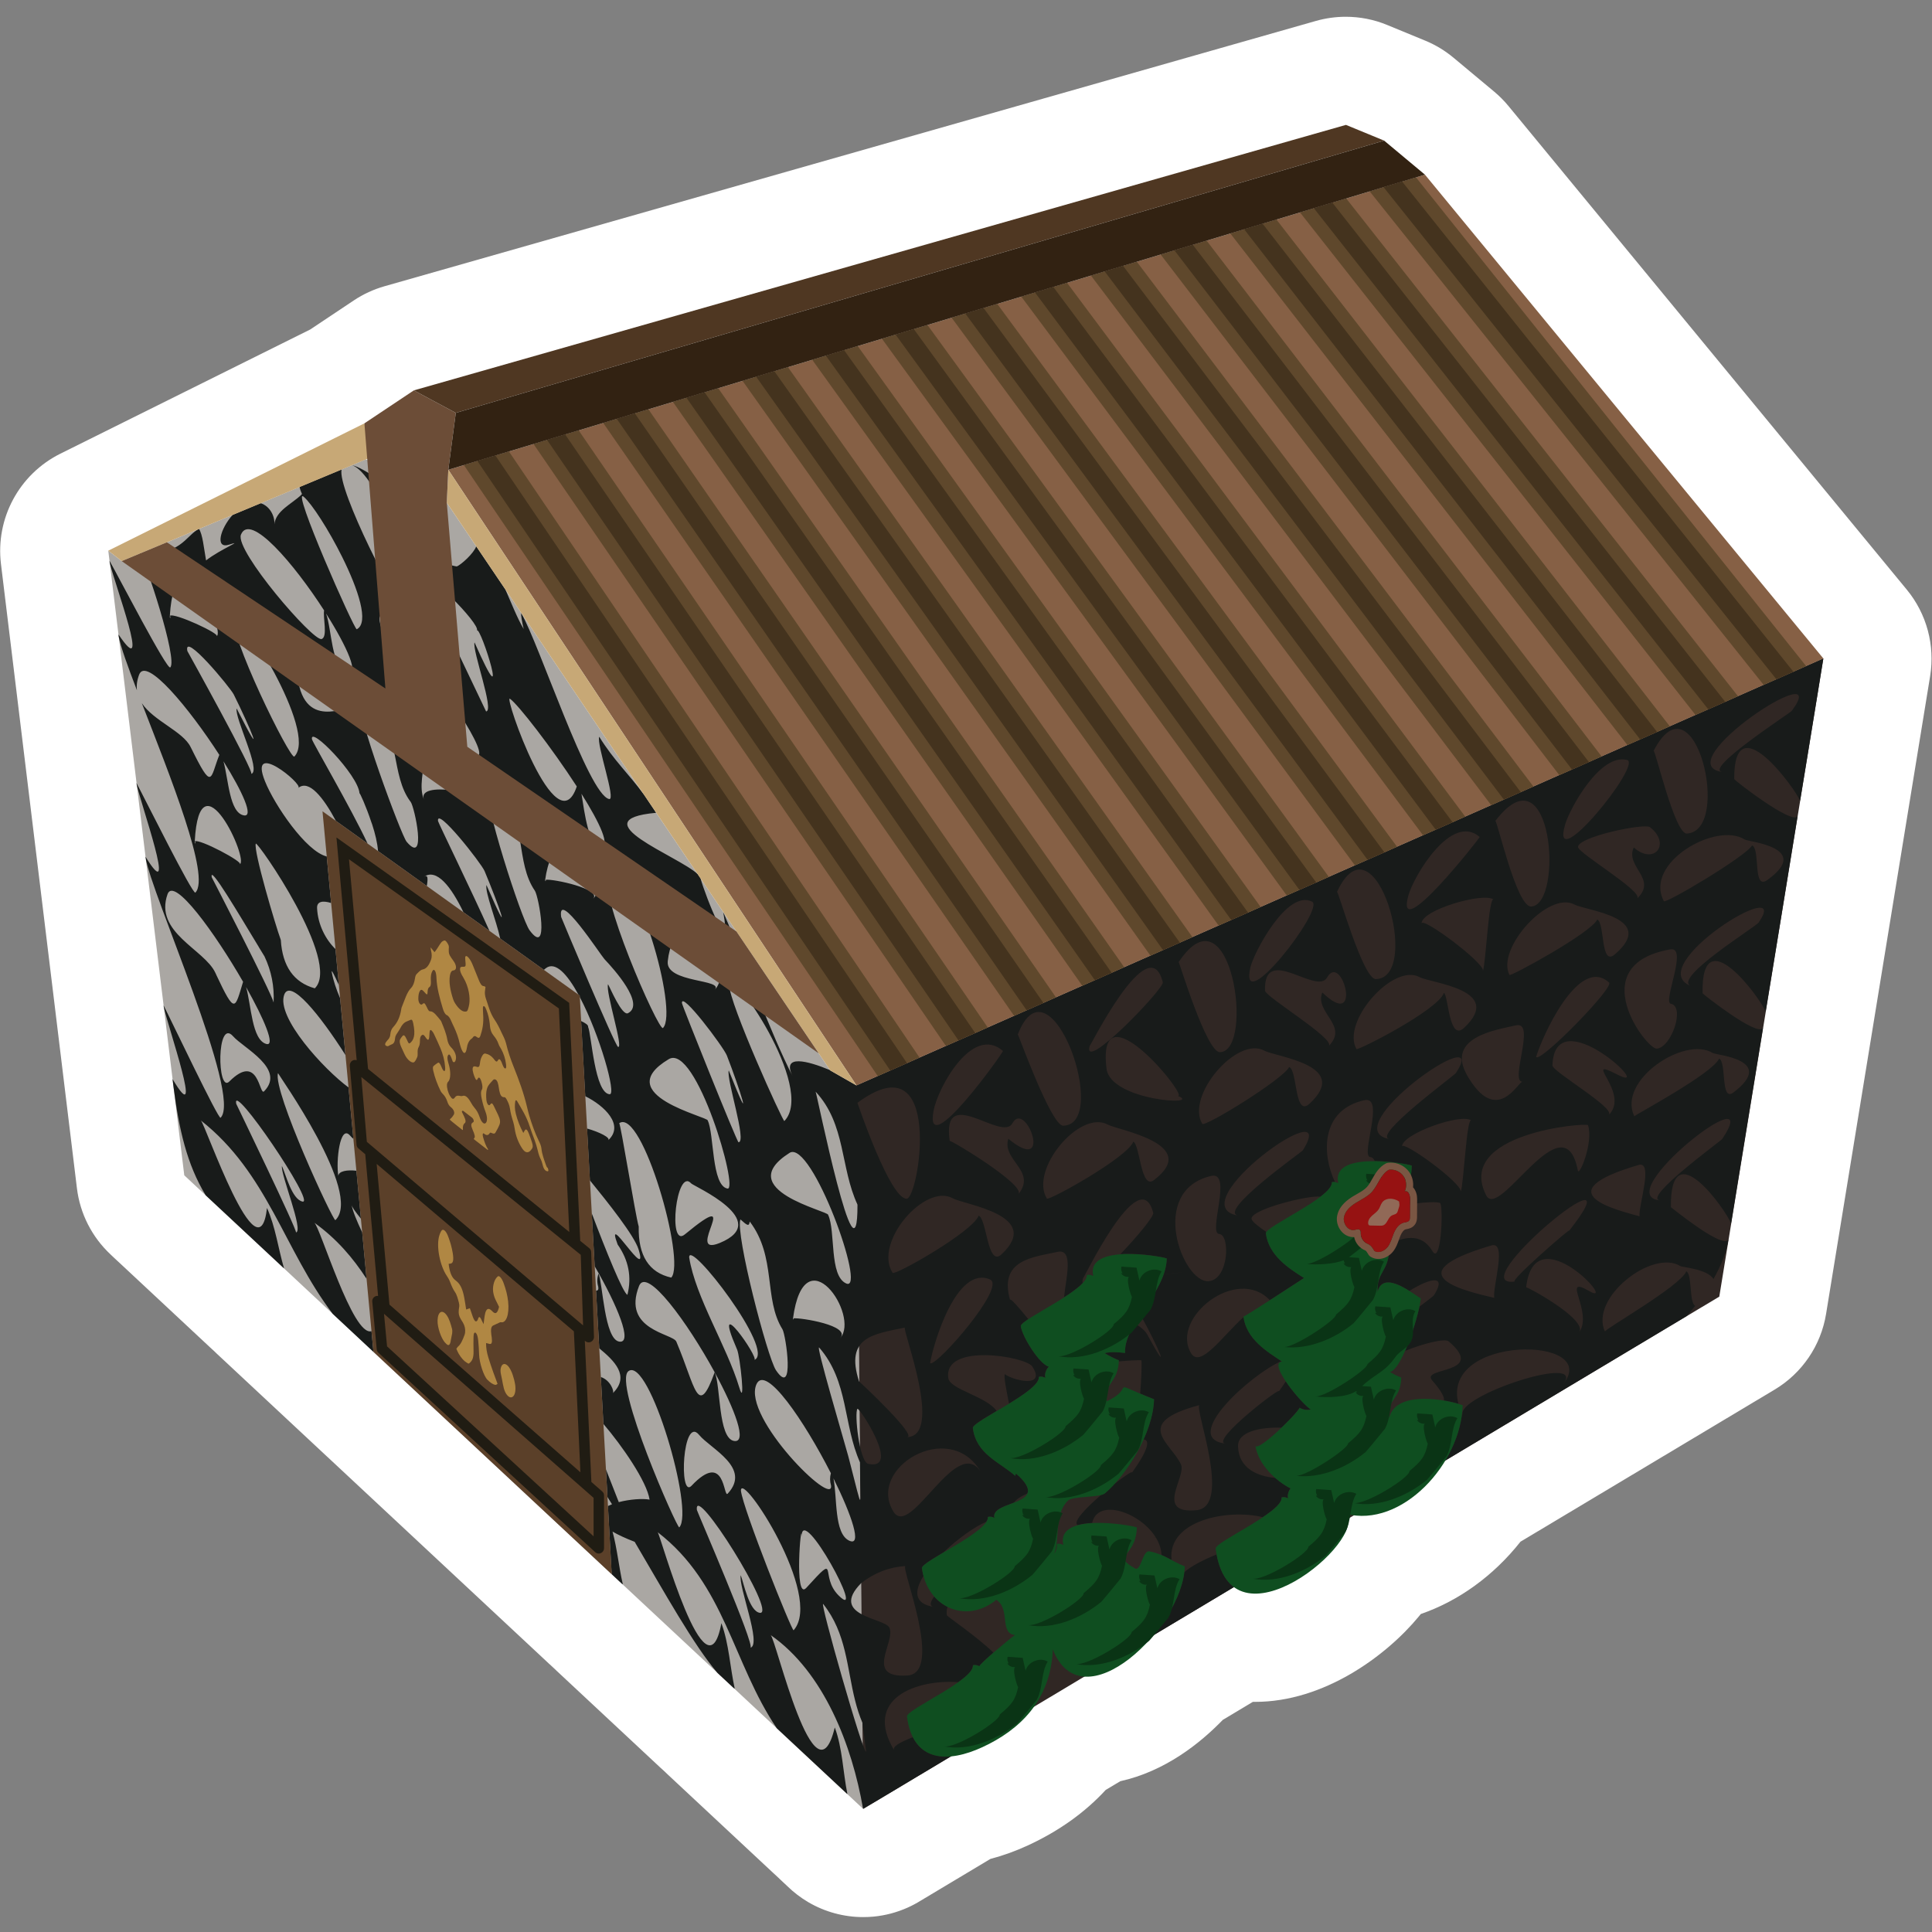 <?xml version="1.0" encoding="utf-8"?>
<!-- Generator: Adobe Illustrator 19.0.0, SVG Export Plug-In . SVG Version: 6.00 Build 0)  -->
<svg version="1.1" id="building_icon" xmlns="http://www.w3.org/2000/svg" xmlns:xlink="http://www.w3.org/1999/xlink" x="0px"
	 y="0px" viewBox="0 0 500 500" style="enable-background:new 0 0 500 500;" xml:space="preserve">
<rect x="0" y="0" width="500" height="500" fill="#808080" stroke="none"/>
<style type="text/css">
	.st0{fill:#FFFFFF;}
	.st1{fill:#AAA7A3;}
	.st2{fill:#302724;}
	.st3{fill:#181B1A;}
	.st4{fill:#5B4029;}
	.st5{fill:#B08743;}
	.st6{fill:#201C13;}
	.st7{fill:#866045;}
	.st8{fill:#5F482C;}
	.st9{fill:#44331E;}
	.st10{fill:#C7A876;}
	.st11{fill:#6C4D37;}
	.st12{fill:#4F3722;}
	.st13{fill:#322212;}
	.st14{fill:#0F4E20;}
	.st15{fill:#0A3415;}
	.st16{fill:#7A5643;}
	.st17{fill:#961212;}
	.st18{fill:#916957;}
</style>
<g id="group">
	<path id="lining" class="st0" d="M348.28,4.34c-2.59,0-5.18,0.36-7.7,1.07L99.48,74.09c-2.8,0.8-5.46,2.03-7.89,3.64l-11.3,7.54
		l-64.66,32.14c-10.66,5.3-16.82,16.74-15.38,28.55l19.66,161.57c0.8,6.56,3.89,12.63,8.72,17.14l0.09,0.09
		c0.18,0.17,0.35,0.34,0.54,0.51l25.18,23.5c0.18,0.17,0.37,0.34,0.55,0.5l0.61,0.57c0.18,0.17,0.36,0.35,0.54,0.52L77.4,370.2
		c0.06,0.05,0.11,0.11,0.17,0.16l61.64,57.52c0.05,0.05,0.11,0.1,0.16,0.15l2.73,2.55c0.18,0.17,0.37,0.34,0.55,0.5l1.02,0.95
		c0.18,0.18,0.36,0.35,0.54,0.52l26.83,25.04c0.18,0.17,0.37,0.34,0.56,0.5l0.6,0.56c0.18,0.17,0.36,0.35,0.54,0.52l27.45,25.62
		c0.18,0.17,0.37,0.34,0.55,0.5l0.59,0.55c0.18,0.17,0.36,0.35,0.54,0.52l1.93,1.81c1.59,1.55,3.39,2.93,5.35,4.09
		c4.39,2.58,9.32,3.88,14.25,3.88c0.92,0,1.84-0.04,2.75-0.13c2.98-0.29,5.95-1.07,8.78-2.34c1.16-0.52,2.28-1.12,3.34-1.78
		l18.06-10.81c3.23-0.84,6.48-2.01,9.75-3.52c7.97-3.69,14.7-8.49,20.08-14.33l3.78-2.26c11.54-2.55,20.61-9.76,26.52-15.87
		l7.78-4.66c0.2,0,0.41,0,0.61,0c17.79,0,33.92-11.9,42.33-22.09c0.18-0.22,0.36-0.43,0.53-0.65c9.78-3.37,18.81-9.88,25.8-18.72
		l65.78-39.36c7.1-4.25,11.97-11.41,13.3-19.58l26.93-165.06c1.3-7.98-0.9-16.14-6.04-22.38L390.4,27.45
		c-1.11-1.35-2.34-2.59-3.68-3.71l-10.56-8.81c-2.2-1.83-4.66-3.32-7.31-4.41l-9.88-4.07C355.56,5.04,351.92,4.34,348.28,4.34
		L348.28,4.34z"/>
	<g id="walls">
		<polygon id="front_1_" class="st1" points="223.4,468.15 47.69,304.17 28.02,142.51 31.51,145.22 94.7,118.86 115.63,130.11 
			214.87,277.03 221.66,280.91 		"/>
		<polygon id="side_1_" class="st2" points="471.89,170.42 444.95,335.57 223.4,468.15 221.66,280.91 		"/>
		<g id="texture">
			<path id="small_texture" class="st3" d="M314.85,402.29c-3.52,1.42-6.65,3.06-8.35,4.59c-0.64,5.24-3.81,11.29-8.02,16.34
				l20.86-12.49C317.24,409.18,315.64,406.49,314.85,402.29z"/>
			<path id="main_texture" class="st3" d="M221.66,280.91l-6.79-3.88l-0.05-0.08c-5.81-2.43-12.56-4.19-9.71,1.52
				c-5.56-10.8-12.26-29.31-17.93-42.42c2.37,13.43-4.67-4.26-5.87-8.68c0-0.01-0.01-0.03-0.01-0.04l-0.74-1.1
				c-4.84-4.65-30.71-14.04-10.77-15.88c-0.16-0.27-0.32-0.52-0.49-0.78l-2.61-3.87c-4.03-5.51-7.77-8.83-11.61-15.04
				c-0.77,1.93,4.46,16.56,2.56,16.13c-5.4-1.18-18.15-40.31-22.77-48.15c-0.05,0.79,0.23,2.29,0.66,4.15
				c-1.73-2.94-3.12-6.57-4.75-10.26l-7.53-11.14c-0.68,1.87-3.9,4.73-4.99,5.19c-0.33,0.14-13.02-2.94-12.57-6.78
				c0.48-4.1,1.6-6.27,3.01-7.13c-7.87-6.89-14.9-11.83-17.67-12.28l-0.01,0c6.25,1.47,18.53,31.53,13.61,36.58
				c-1.27,1.29-17.55-30.62-16.21-35.49l-10.88,4.54c0.06,0.46,0.33,1.22,0.61,1.79c-0.04,0.05-0.09,0.11-0.16,0.23
				c-2.5,2.42-6.62,4.11-7,7.71c0.22-2.05-1.11-4.78-3.54-5.52l-7.24,3.02c-3.27,3.63-4.63,8.91-0.91,7.7
				c4.14-1.33-2.13,1.11-5.97,4.08c-0.58-3.24-0.88-6.7-1.83-8.15l-0.21,0.09c-3.33,1.9-4.63,6.85-15.02,6.27l-0.06,0.03
				c1.31,1.55,9.86,27.38,7.86,29.45c-0.82,0.84-13.47-23.65-15.73-27.59l0.05,0.43c1.13,5.22,11.13,31.76,2.27,18.63l0.06,0.53
				c0.48,2.59,2.32,7.68,4.72,13.94c-0.15-1.21,0-2.55,0.56-4.05c1.8-4.85,13.06,8.8,20.76,20.75c-2.44,6.13-1.65,9.69-7.41-2
				c0.1,0.2,0.19,0.39,0.23,0.47c-0.03-0.07-0.11-0.22-0.26-0.52c-1.99-4.05-9.52-6.7-12.61-11.32
				c7.24,18.69,17.84,44.9,13.86,49.01c-0.68,0.7-13.14-24.44-15.25-28.35l0.03,0.26c0.87,4.58,10.96,32.83,2.29,18.79l0.02,0.14
				c1.28,9.1,25.09,61.77,19.43,67.43c-0.55,0.55-12.71-25.08-14.76-29.07l0.04,0.3c0.93,4.79,10.81,33.06,2.28,18.75l0.25,2.02
				c1.42,11.01,3.47,20.07,8.33,28.07l20.15,18.8c0.04,0.02,0.08,0.05,0.12,0.07c-1.49-5.07-2.22-10.77-4.4-15.59
				c-2.14,18.92-15.99-21.76-17.12-22.65c17.33,13.64,21.51,33.44,34.12,50.04l10.55,9.85l-0.51-5.36
				c-4.84,1.57-13.27-26.97-14.8-28.07c5.8,4.16,10.03,9.13,13.53,14.53l-1.13-12.01c-1.44-3.02-2.48-5.59-2.75-7.14
				c0.11,0.64,1.05,1.89,2.42,3.58l-1.17-12.4c-2.43-0.28-4.59,0.08-4.68,1.34c-0.65-3.74,0.41-13.49,3.03-10.45
				c0.24,0.28,0.54,0.57,0.87,0.87l-1.26-13.32c-6.35-4.66-18.79-18.18-16.64-24.01c1.56-4.21,9.14,5.1,15.84,15.61l-1.38-14.67
				c-0.98-2.3-1.76-4.56-2.16-6.75c-0.16-0.89,0.6,0.59,1.84,3.33l-0.88-9.32c-2.53-2.43-4.58-6.35-4.76-10.61
				c0.02,0.37,0.02,0.58,0-0.01c-0.08-1.77-0.03-0.65,0,0c-0.07-1.75,1.5-1.97,3.64-1.3l-1.14-12.05
				c-5.35-1.26-13.53-13.33-15.97-19.43c-4.44-11.03,9.81,0.68,8.64,1.66c-0.15,0.12-0.45,0.35,0,0.01c2.7-2.16,6.39,2.36,9.7,8.55
				l8.2,5.87c-4.24-9.1-14.24-26.18-14.39-26.98c-0.7-3.73,11.95,9.21,12.3,13.97c-0.02-0.28-0.16-2.54,0,0.03
				c0-0.38,1.68,3.27,3.06,7.44l0.21,0.57c0.8,2.47,1.37,4.82,1.52,6.91l12.63,9.05c0.33-1.99,0.29-3.06-0.74-2.39
				c3.31-2.26,7.07,2.62,10.22,9.18l6.73,4.82c-4.37-9.79-13.26-28.01-13.31-28.42c-0.5-3.97,11.22,10.94,12.05,12.94
				c3.63,8.67,7.61,19.95,0.48,3.61c-0.39,1.95,2.57,9.18,3.56,13.86l11.31,8.1c0.15-0.12,0.28-0.25,0.43-0.37
				c2.48-2,5.62,1.47,8.52,6.79l0.31,0.22l0.02,0.39c5.2,9.83,9.52,25.24,7.76,25.16c-3.91-0.18-4.72-15.48-5.6-17.43
				c0.09-0.47-0.65-0.97-1.82-1.52l1.08,19.46c4.96,2.44,10.21,7.48,5.94,11.4c0.69-0.64-2.25-2.13-5.48-3.04l0.74,13.41
				c4.72,5.79,11.46,14.26,12.58,17.82c2.94,9.38-8.98-10.78-5.39-1.2c2.84,4.05,3.68,8.38,2.53,13c-1.08-0.3-5.56-11.39-9.24-21.1
				l0.76,13.7c5.88,10.17,9.97,20.05,6.37,19.52c-3.87-0.59-4.28-15.12-5.36-17.61c-0.41,1.13-0.43,2.27-0.08,3.42
				c0.13,0.72-0.1,1.02-0.58,0.99l0.83,14.93c3.84,3.17,8.07,7.17,3.51,11.62c0.45-0.44-0.6-3.38-3.1-4.19l0.67,12.14
				c4.81,5.61,11.26,14.92,11.95,19.59c-1.8-0.33-5.12-0.1-7.97,0.65c-1.07-2.68-2.22-5.61-3.33-8.49l0.4,7.17
				c0.39,0.62,0.79,1.24,1.18,1.87c-0.37,0.14-0.73,0.3-1.06,0.46l0.97,17.63l2.67,2.5c0.07,0.04,0.14,0.09,0.22,0.13
				c-1.02-4.37-1.46-9.22-2.67-13.65c1.41,0.83,3.29,1.71,5.73,2.65c7.64,12.96,15.31,26.81,21.42,33.92l4.14,3.86
				c0.11,0.07,0.23,0.15,0.34,0.22c-1.22-5.51-1.49-11.65-3.46-16.94c-3.87,21.13-15.78-23-16.49-23.55
				c17.43,13.41,19.4,33.86,30.83,50.74l18.11,16.9c0.06,0.03,0.11,0.07,0.16,0.1c-1.12-5.53-1.28-11.92-3.26-17.21
				c-5.11,21.23-15.22-22.95-16.6-23.91c13.83,9.62,21.12,28.72,23.91,44.93c1.17-0.7,2.45-1.44,3.83-2.22l18.93-11.33
				c-4.17,0.38-7.82-0.9-9.87-4.95c-3.21,1.3-5.46,2.38-4.79,3.46c-8.11-13.38,5.53-18.47,16.53-17.7c2.3-1.64,3.93-3.2,3.79-4.39
				c0.57-0.14,1.18-0.04,1.68,0.26c-0.05-0.22,1.66-1.81,3.64-3.52c-4.4-4.28-11.99-9.34-12.04-9.68c-0.11-0.81-0.04-1.53,0.18-2.16
				c-1.29-0.64-2.46-1.54-3.45-2.68c-1.07,1.45-1.32,2.51-0.06,2.69c-5.22-0.76-5.16-4.1-2.73-7.99c-0.18-0.66-0.32-1.34-0.41-2.05
				c-0.09-0.67,2.46-2.22,5.62-4.09c3.66-3.5,8.02-6.61,11.06-7.91c0.29-0.45,0.44-0.88,0.39-1.26c0.57-0.14,1.18-0.04,1.68,0.26
				c-0.5-2.12,2.47-2.95,5.08-3.96c0.59-0.8,1.68-1.57,3.46-2.34c0.5-1.14-0.12-2.74-2.94-5.19c-0.08,0.19-0.16,0.39-0.2,0.6
				c-4.04-3.59-10.08-5.56-10.96-12.37c-0.09-0.71,2.76-2.4,6.16-4.41c-2.64-3.8-12.1-5.53-12.51-8.51
				c-1.32-9.2,20.04-5.61,21.74-2.99c3.82,5.86-5.4,3.47-7.13,1.95c-0.26,0.92,0.46,4.35,1.1,7.65c4.09-2.49,7.92-5.15,7.71-6.94
				c0.57-0.14,1.18-0.04,1.68,0.26c-0.23-1,0.16-2.15,0.92-2.9c-2.37-0.54-6.9-7.74-7.26-10.47c-0.05-0.37,0.71-1.01,1.93-1.82
				c-2.69-3.33-4.99-5.91-4.66-4.78c-3.09-10.6,5.86-11.2,12.24-12.62c4.28-0.93,2.18,6.93,1.68,11.76
				c1.99-1.28,3.77-2.56,4.84-3.71c-0.11-0.24-0.09-0.66,0.1-1.29c-0.45,1.58,14.63-30.69,18.15-16.84
				c0.22,0.83-4.03,6.02-8.5,10.68c5.08-0.37,11.12,0.75,11.99,1.09c-0.04,1.4-0.34,2.78-0.81,4.13c0.35-0.04,0.74-0.09,1.23-0.14
				c7.28-0.78,1.68-0.15-1.23,0.16c-1.27,3.64-3.81,7.1-6.01,10.43c4.78,8.52,8.06,16.64,1.97,5.47c0.16,0.29,0.31,0.57-0.13-0.25
				c-0.63-1.17-1.85-2.12-3.28-2.94c-1.55,2.6-2.66,5.12-2.53,7.59c-1.75-0.21-3.63-0.37-5.3,0.04c1.18,0.72,2.41,1.35,3.69,1.86
				c0,0.11-0.02,0.2-0.02,0.31c3.42-0.33,5.85-0.34,5.86-0.29c0.14,0.47,0.01,4.97-0.31,8.6c0.96,0.41,2.12,0.89,3.58,1.46
				c-0.09,3.33-1.15,6.95-2.71,10.42c1.71,0.13,1.35,2.57-3.11,8.78c0.68-0.96-1.55,0.49-4.43,2.74c-0.85,0.93-1.69,1.75-2.5,2.43
				c-0.19,0.16-0.53,0.29-0.93,0.39c-3.91,3.38-7.5,7.09-6.06,7.83c1.12-0.31,2.4-0.48,3.73-0.56c1.46-6.56,12.53-2.74,16.53,3.85
				c-2.86,0-1.74,0.01,0.01,0.02c0.83,1.38,1.35,2.88,1.41,4.42c0.89,0.38,1.73,0.81,2.59,1.27c-1.06-10.18,14.46-13.28,23.6-11.05
				c2.86-1.91,5.05-3.78,4.89-5.14c0.57-0.14,1.18-0.04,1.68,0.26c-0.21-0.87,0.06-1.85,0.64-2.59c-1.25-0.62-2.63-1.55-3.92-2.68
				c-4.47-0.39-9.52-2.37-9.67-8.19c-0.11-3.84,5.76-4.97,11.23-4.83c2.27-2.16,4.33-4.39,4.71-5.18c0.85,0.54,1.91,0.68,2.88,0.44
				c-1.08-0.58-4.34-4.09-6.45-7.24c-0.49,0.75-1.06,1.57-1.73,2.49c0.85-1.15,2.88-3.87-0.18,0.25c-0.22,0.29-0.16,0.22,0.02-0.03
				c1.54-2.15-18.06,12.92-13.71,13.41c-11.82-1.38,6.55-17.97,14.47-21.37c-3.92-2.58-8.98-5.7-9.82-11.38
				c-5.44,4.93-11.23,13.41-13.61,9.3c-5.36-9.09,11.9-22.71,20.41-13.68c4.27-2.75,8.95-5.82,8.86-5.75
				c-3.96-2.49-9.13-5.82-9.88-11.56c-0.01-0.09,0.04-0.21,0.12-0.34c-2.2-1.51-3.82-2.78-3.83-3.45
				c-0.07-2.44,15.04-6.17,17.81-5.68c1.85-1.42,3.09-2.74,2.97-3.78c0.27-0.07,0.54-0.07,0.81-0.04
				c-3.39-7.05-3.8-18.59,7.56-21.14c5.56-1.3-1.12,14.57,1.61,14.71c0.54,0.03,0.28,0.02,0,0c0.49,0.03,0.87,0.42,1.13,1.03
				c4.42,0.03,8.85,0.88,9.58,1.16c-0.09,3.17-0.95,6.91-2.43,10.38c5.25-1.02,9.65-1.1,9.84-0.6c0.79,2.07,0.07,16.03-2.05,12.38
				c-0.17-0.29-0.11-0.18-0.02-0.02c-2.93-4.95-7.76-3.75-12.34-1.15c0.39,0.18,0.78,0.37,1.18,0.53
				c-0.17,6.04-3.34,5.99-3.04,11.14c1.06-4.15,5.27-2.1,8.25-0.22c5.42-3.37,9.75-4.29,6.39,1.06c-0.2,0.32-1.73,1.47-3.81,3.03
				c-0.63,2.94-2.06,7.71-3.72,11.45c4.55-1.86,10.3-3.35,11.31-2.47c10.02,8.58-7.41,6.57-4.28,10.1c0.69,0.79,0.2,0.23,0.03,0.03
				c2.38,2.72,3.19,4.34,3.02,5.16c1.46,0.25,2.76,0.56,3.74,0.85c-4.69-18.04,37.33-17.6,27.08-5.05
				c6.51-8.26-28.38,3.18-25.93,8.07c-0.08-0.16-0.15-0.32-0.22-0.48c-0.49,4.16-2.05,8.36-4.34,12.15l62.52-37.41
				c0.75-0.88,1.49-1.76,2.17-2.62c-1.6-0.77-0.74-8.16-2.3-8.94c-1.57,3.88-21.32,15.05-21.06,15.61
				c-4.04-8.76,12.31-21.41,19.49-16.97c0.26,0.16,0.17,0.1,0,0c0.6,0.35,7.03,0.76,8.6,3.36c2-3.51,3.32-6.92,3.86-10.2
				c-1.44,2.58-14.88-8.44-14.88-8.39c-0.26-19.9,14.29,0.83,15.57,4.19c2.67-16.54,5.18-31.72,8.25-50.56
				c-1.38,2.39-15.62-8.83-15.62-8.98c-0.43-19.72,14.89,1.16,16.32,4.71c2.73-16.47,5.16-31.51,8.25-50.53
				c-1.33,2.3-16.38-9.32-16.38-9.63c-0.18-19.64,15.78,2.5,17.04,5.59c0.67-4.01,1.31-7.9,1.94-11.77l2.92-17.91
				c0.38-2.32,0.76-4.68,1.15-7.13L221.66,280.91z M255.61,385.18C255.11,383.39,256.02,386.62,255.61,385.18L255.61,385.18z
				 M403.7,359.19c-0.48,0.48-0.24,0.24,0.03-0.03C403.72,359.17,403.71,359.18,403.7,359.19c0.01-0.01,0.03-0.03,0.04-0.04
				C404.05,358.83,404.38,358.49,403.7,359.19z M427.94,194.34c0.42-0.82,0.26-0.51,0.02-0.04c10.61-20.42,20.43,20.81,8.59,21.42
				C433.4,215.88,428.32,193.65,427.94,194.34C427.59,195.02,427.11,195.95,427.94,194.34z M427.01,214.07
				c5.52,4.29,1.13,9.97-4.19,5.25c-2.32,5.05,6.25,8.06,0.86,13.23c1.8-1.74-15.32-11.78-15.29-13.36
				C408.45,216.53,425.61,212.98,427.01,214.07z M432.38,259.76C432.3,259.74,432.27,259.74,432.38,259.76
				c3.81,0.73,0.19,11.3-3.59,11.63c-2.67,0.24-19.29-21.66,3.45-25.69C436.98,244.82,430.28,259.27,432.38,259.76z M418.44,278.03
				c-9.35-4.81,3.56,4.75-2.08,10.53c1.79-1.82-14.65-11.24-14.59-12.84c0.61-17.53,27.34,7.88,16.79,2.37
				C418.16,277.88,418.27,277.94,418.44,278.03z M408.34,302.92c-3.6-18.71-20.33,13.21-23.73,6.41
				c-8.14-16.13,26.1-18.87,26.36-18.13c1.48,4.32-2.27,13.41-2.63,11.73C408.4,303.23,408.44,303.46,408.34,302.92z M407.5,234.1
				c2.92,1.59,21.56,3.3,10.46,12.86c-3.84,3.32-2.56-8.04-4.59-8.99c-1.55,3.43-22.47,14.83-22.72,14.35
				c-3.5-6.69,9.99-21.85,16.82-18.23C407.03,233.85,406.49,233.55,407.5,234.1z M397.64,273.61c-0.03,0.01-0.06,0-0.1-0.07
				c1.44-4.96,10.97-26.44,18.89-19.26C417.8,255.5,399.34,274.37,397.64,273.61z M392.32,265.36c5.29-1.23-1.65,14.47,1.67,14.61
				c0.08,0,0.07,0,0,0c-1.11-0.03-6.62,11.53-14.22-1.53C373.89,268.31,387.52,266.5,392.32,265.36z M405.05,213.39
				c0.3-1.01,0.14-0.47,0.02-0.07c1.37-4.46,9.16-18.47,16.03-16.64c3.99,1.07-20.08,30.64-16.07,16.79
				C404.97,213.65,404.95,213.72,405.05,213.39z M386.98,212.47C387.31,212.04,387.2,212.19,386.98,212.47
				c14.88-19.56,17.78,21.69,9.3,22.14C392.46,234.81,387.4,211.93,386.98,212.47C386.58,213,385.83,213.99,386.98,212.47z
				 M386.56,232.82C386.42,232.7,386.34,232.64,386.56,232.82C387.3,233.43,386.82,233.03,386.56,232.82
				c-1.27-1.04-2.01,16.31-2.77,18.4c0.34-2.1-16.01-14.27-15.88-12.18C367.65,235.53,384.07,230.78,386.56,232.82z M364.47,231.81
				c1.35-5.03,11.16-21.59,18.47-15.2C383.09,216.74,360.88,244.98,364.47,231.81z M346.01,230.82c0.37-0.8,0.25-0.54,0.05-0.1
				c9.77-20.83,22.15,22.29,10.03,22.67C352.73,253.5,346.3,230.32,346.01,230.82C345.68,231.53,345.22,232.54,346.01,230.82z
				 M323.62,250.27c0.06-0.25,0.09-0.4,0.12-0.49C323.71,249.9,323.66,250.11,323.62,250.27c0.87-3.67,9.43-20.18,15.93-16.93
				C343.11,234.98,320.34,264.18,323.62,250.27C323.56,250.52,323.53,250.66,323.62,250.27z M315.72,272.3
				c-3.49,0.08-10.58-23.47-10.68-23.32C318.63,228.6,324.85,272.13,315.72,272.3z M282.03,270.6c-0.4,1.41,15.33-30.9,18.9-16.39
				C301.35,255.84,279.85,278.13,282.03,270.6z M263.41,267.7c0.34-0.88,0.22-0.56,0.03-0.07c8.3-21.25,24.17,23.47,11.71,23.7
				C272.05,291.39,263.5,267.59,263.41,267.7C263.14,268.41,262.77,269.37,263.41,267.7z M241.56,287.71
				c0.01-0.03,0.02-0.1,0.04-0.23c0.21-1.16,0.08-0.44,0-0.01c1.08-5.86,9.98-22.39,17.96-15.5c0.27,0.23-20.47,29.2-17.96,15.52
				C241.58,287.59,241.56,287.68,241.56,287.71z M234.64,310.23c-4.32,0-12.45-24.03-12.74-24.82
				C244.44,268.7,237.85,310.23,234.64,310.23z M234.72,371.92c2.96-0.09-11.86-13.97-12.4-14.41
				c-3.71-11.54,3.72-12.23,11.88-13.94C233.3,343.76,244.36,371.69,234.72,371.92z M219.76,377.73c0.02,0.09-0.03-0.11-0.27-1.02
				c-0.01-0.04-0.02-0.06-0.02-0.07c-1.16-4.25-8.52-29.1-7.45-27.87c7.61,8.72,6.18,19.91,10.55,29.7v-0.08
				C222.57,390.55,223.6,392.49,219.76,377.73z M219.73,398.7c-3.89-1.9-3.02-11.02-4.03-16.1
				C220.46,392.18,223.24,400.42,219.73,398.7z M190.63,348.95c-0.2-0.45-0.32-0.73,0.12,0.28c0.79,1.79,2.26,15.57,0.56,9.8
				c-3.23-10.71-11.33-23.3-12.95-33.62c-0.17-5.01,22.51,24.34,16.86,26.54C196.53,351.45,183.99,333.63,190.63,348.95z
				 M189.93,372.91c-4.08-0.77-3.41-14.23-4.95-17.73C190.21,364.79,193.52,373.57,189.93,372.91z M177.22,319.47
				c-4.46,3.7-2.17-17.53,1.66-13.2c0.63,0.71,21.25,9.7,7.38,15.41c-9.54,3.91,6.91-15.39-9.01-2.23
				C177.54,319.2,178.47,318.43,177.22,319.47z M173.05,274.12c7.07-4.29,18.27,34.06,15.22,33.48c-4.16-0.76-3.43-14.19-5.11-17.61
				C183.46,289.03,157.64,283.37,173.05,274.12z M200.83,354.63c-2.23-3.3-10.56-35.37-9.21-39.05c1.85,1.68,2.23,1.85,2.41,0.55
				c6.98,9.18,3.55,19.98,8.46,27.87c0.44,0.72,0.23,0.38,0.01,0.01C203.4,345.53,205.76,361.91,200.83,354.63z M195.74,358.31
				c2.33-5.51,12.5,9.62,19.29,22.95c-0.28,1.04-0.28,2.1,0.04,3.18C215.86,390.4,192.12,366.82,195.74,358.31z M205.38,341.19
				c0.01,0.25-0.04,0.49-0.16,0.08c2.96-22.18,17.45-0.75,12.22,5.04C220.36,343.03,206.99,340.95,205.38,341.19z M221.91,364.6
				C221.86,364.66,221.61,364.94,221.91,364.6C221.92,364.59,221.92,364.59,221.91,364.6c0.43-0.47,11.4,16.04,2.81,14.25
				C222.39,378.36,221.06,365.58,221.91,364.6z M221.93,311.78c-0.03,23.53-10.57-28.96-10.85-29.26
				C218.95,290.98,217.43,302.16,221.93,311.78z M219.02,332.17c-4.49-1.96-2.72-13.6-4.7-17.76c0.25-0.99-25.06-6.47-10.01-16.03
				c-0.01,0,0,0,0.03-0.02c1.31-0.81,0.24-0.15,0.01-0.01C210.08,294.86,224.38,334.51,219.02,332.17z M188.69,254.8
				c0.06-5.6,22.57,26.83,14.3,35.32C202.68,290.44,188.69,259.65,188.69,254.8C188.76,248.66,188.69,254.92,188.69,254.8z
				 M188.09,273.12C187.99,272.87,187.45,271.5,188.09,273.12c0.01,0.03,0.02,0.04,0.02,0.04c3.29,8.46,7.27,20.97,0.49,3.86
				c-0.69,2.17,4.78,18.53,2.53,18.6c-0.38,0.01-14.59-35.39-14.64-36C176.2,256.25,187.24,270.97,188.09,273.12z M172.81,248.79
				c0.16-1.43,0.05-0.46,0-0.03c1.89-17.14,18.61,0.8,12.11,7.44c2.75-2.84-12.68-1.73-12.11-7.4
				C172.79,248.94,172.79,248.99,172.81,248.79z M157.82,226.59c0.23-0.16,0.16-0.11,0.02-0.01c6.43-4.51,17.91,35.29,13.74,39.46
				c-1.08,1.09-17.61-36.55-13.77-39.44C157.53,226.8,157.06,227.14,157.82,226.59z M155.3,219.15c-2.9-0.16-4.01-8.63-4.82-13.73
				C155.23,212.99,158.25,219.32,155.3,219.15z M98.94,159.56c2.83,1.65,12.25,13.52,18.7,23.21c0.2,1.83,0.27,3.63-0.97,4.04
				C109.11,189.33,94.78,157.13,98.94,159.56z M90.02,142.55C90.24,142.3,89.67,142.95,90.02,142.55L90.02,142.55z M62.35,138.39
				c0.26-0.66,0.14-0.35,0.01-0.03c2.35-5.84,13.78,7.6,21.52,19.62c-0.35,1.8,1.01,6.93-0.67,7.4
				c-2.21,0.61-22.42-22.84-20.86-26.98C62.22,138.73,62.09,139.05,62.35,138.39z M43.93,159.73
				C43.99,158.67,44.26,160.51,43.93,159.73L43.93,159.73z M43.95,159.39c1.48-23.54,14.75,4.31,12.06,5.28
				C57.4,164.18,44.93,158.4,43.95,159.39z M48.49,168.49c-1.11-5.29,11.09,9.42,12.01,11.25c4.16,8.33,8.65,19.18,0.74,3.61
				c-0.55,2.49,6.48,16.17,3.78,16.94C66.01,200.01,48.49,168.5,48.49,168.49z M67,245.14c0.52,0.86,1.01,1.66,1.46,2.39
				c1.77,3.76,2.56,7.73,2.35,11.92c-0.53-2.5-16-32.38-16-32.39c-0.75-3.68,7.12,9.71,12.19,18.06
				C67.22,246.68,67.09,245.78,67,245.14z M68.93,270.18c-3.78-1.05-3.9-10.13-5.25-14.74C68.38,263.78,71.37,270.84,68.93,270.18z
				 M63.07,211.01c-3.71-0.72-3.94-9.32-5.24-13.99C62.75,204.88,65.79,211.57,63.07,211.01z M50.38,218.09
				C50.43,217.03,50.7,218.88,50.38,218.09L50.38,218.09z M50.4,217.77c1.23-23.33,14.26,5.09,11.61,5.92
				C63.4,223.25,51.31,216.85,50.4,217.77z M55.72,251.74c-2.83-6.09-15.9-10.4-12.35-20.36c1.68-4.57,12.28,10.11,19.54,22.71
				c-2.14,6.98-2.01,8.69-6.94-1.8C56.02,252.37,55.97,252.27,55.72,251.74z M60.33,268.19c2.66,3.04,13.7,8.42,8.02,14.24
				c-1.27,1.29-1.35-10.19-9.01-2.53C56.18,283.06,56.01,263.26,60.33,268.19z M78.3,310.97C78.48,311.01,78.72,311.06,78.3,310.97
				c-0.21-0.04-0.13-0.03-0.01,0c-2.76-0.6-4.31-7.01-5.32-9.2c-0.39,2.11,5.71,16.81,3.62,17.19c0.6-0.1-15.45-33.26-15.46-33.31
				C59.88,279.4,81.81,311.66,78.3,310.97z M87.89,305.44c0,0.01,0.01,0.01,0.01,0.02C87.9,305.46,87.89,305.45,87.89,305.44
				c0.2,0.33,0.55,0.9,0.01,0.02C87.7,305.14,87.77,305.25,87.89,305.44z M86.8,315.77c-0.51,0.5-16.29-33.53-14.85-38.04
				C71.89,277.92,93.98,308.82,86.8,315.77z M81.47,255.78c-5.44-1.52-8.37-5.7-8.8-12.52c0.28,0.77,1.07,2.93,0-0.01
				c-1.38-3.76-7.13-23.17-6.47-24.91C66.52,217.49,88.47,249,81.47,255.78z M76.18,195.79c-1,1.04-17.38-32.19-15.77-36.69
				c-0.16,0.43-0.36,0.97,0-0.02c0.21-0.55,0.12-0.32,0,0C61.37,156.7,82.44,189.34,76.18,195.79z M76.86,173.68
				c-0.1-1.39,13.35,2.76,13.81,10.12C90.52,181.73,78.04,190.18,76.86,173.68z M89.69,173.91c-3.97-1.37-3.79-10.87-5.3-15.12
				C89.88,167.45,93.28,175.13,89.69,173.91z M92.33,162.85c-0.6,0.31-17.19-37.25-13.72-34.28c0,0,0,0,0,0c0,0,0,0,0,0
				c0.47,0.4,0.29,0.25,0,0c2.12,1.83,6.47,8.57,9.97,15.62c-1.55,1.77-3.3,3.78,0,0C92.69,152.47,95.62,161.18,92.33,162.85z
				 M105.24,217.85c-1.43-1.7-13.47-34.28-11.97-36.42c1.91,1.61,2.93,1.77,3.06,0.48c7.38,8.14,4.78,18.74,9.9,25.55
				c-0.23-0.3-0.4-0.52,0.05,0.06C107.27,208.8,110.59,224.18,105.24,217.85z M123.06,207.58
				C122.94,207.7,122.98,207.66,123.06,207.58c2.38-2.42-15.13-5.59-13.36-0.71c-1.34-3.11-0.01-7.57,0.09-10.49
				c0.14-4.18,20.49,3.86,13.28,11.18C123.27,207.37,123.69,206.94,123.06,207.58z M119.09,184.98c3.96,6.18,6.28,10.97,4.12,10.68
				C120.38,195.28,119.75,189.73,119.09,184.98z M125.8,184.12c0,0-16-33.48-16.04-33.82c-0.53-4.2,14.72,11.35,13.66,12.86
				c0.41-0.58,0.14-0.2,0,0c0.95-1.31,9.15,25.16-0.61,3.1C122.16,168.34,128.03,184,125.8,184.12z M137.06,240.76
				c-2.14-2.89-12.22-34.22-10.95-37.47c1.89,1.62,2.92,1.79,3.08,0.5c7.18,8.66,4.16,19.38,9.24,26.74
				c0.46,0.68,0.25,0.36,0.01,0.02C139.42,232.04,142.3,247.82,137.06,240.76z M131.96,180.83
				C131.78,180.71,130.81,180.07,131.96,180.83C132,180.86,131.99,180.85,131.96,180.83c2.05,1.37,10.84,12.71,17.31,22.7
				C144.01,219.29,130.34,179.76,131.96,180.83z M141.25,227.69c0.02,0.27-0.02,0.59-0.18,0.12c2.8-20.26,18.13-0.88,12.36,4.89
				C156.06,230.07,142.91,227.38,141.25,227.69z M159.95,270.94c-0.75-0.22-14.71-33.52-14.72-33.63
				c-1.04-7.45,10.29,9.96,11.2,10.91c0.11,0.12,0.12,0.12,0.08,0.09c2.3,2.42,10.56,11.57,6.02,13.9c-1.55,0.8-4.63-6.57-5.17-7.49
				C156.65,256.62,161.46,271.38,159.95,270.94z M165.3,317.43C165.54,318.27,166.24,320.62,165.3,317.43
				c-0.88-2.97-4.73-26.98-5.06-26.74c5.94-4.12,17.34,35.83,13.48,39.95C167.95,329.35,165.14,324.95,165.3,317.43z M165.39,332.8
				c1.99-5.01,12.52,9.41,19.57,22.34c-4.4,12.19-4.96,3.78-9.84-7.71c0.18,0.41,0.3,0.69-0.1-0.24c-0.33-0.76-0.19-0.43-0.01-0.01
				C174.06,345.08,160.91,344.22,165.39,332.8z M175.8,395.28c-0.48,0.52-17.32-37.51-13.13-40.45
				C168.03,351.08,179.76,391.04,175.8,395.28z M178.94,384.54c-0.04,0.04-0.04,0.04-0.01,0.01c-3.28,3.35-2.28-18.43,2.01-13.19
				c2.94,3.58,13.64,8.49,7.38,15.2C187.18,387.78,187.74,375.21,178.94,384.54z M196.68,417.4c0.19,0.02,0.42,0.05-0.02,0
				c-0.22-0.03-0.14-0.02-0.01,0c-2.75-0.38-4.16-7.64-4.94-9.73c-0.69,2.82,5.5,17.93,2.5,18.77c1.33-0.38-13.81-35.31-13.85-35.65
				C179.45,383.16,201.2,417.83,196.68,417.4z M205.39,421.91C204.87,422.48,205.16,422.16,205.39,421.91
				c-0.42,0.36-13.07-31.26-13.64-36.12c-0.03-5.47,21.46,27.24,13.66,36.09C205.58,421.7,205.7,421.56,205.39,421.91z
				 M208.64,410.97C208.6,411.01,208.61,411.01,208.64,410.97c-3.22,3.42-1.22-18.54-1.17-13.27c-0.1-9.03,17.01,22.58,9.6,15.24
				C211.89,407.85,217.43,401.32,208.64,410.97z M213.06,415.14c6.03,7.58,6.08,16.45,8.25,24.99c-1.46-0.27-1.08-0.2,0,0
				c0.49,1.94,1.09,3.86,1.89,5.74c0.32,2.48,0.64,4.97,0.96,7.45C223.49,454.45,211.89,413.66,213.06,415.14z M234.82,433.62
				c-11.37,0.72-2.87-8.81-4.67-12.42c-1.24-2.47-15.66-2.98-7.27-11.5c3.47-2.68,7.28-4.15,11.43-4.41
				C233.05,405.61,244.36,433.02,234.82,433.62z M253.73,380.75c-6.36-9.28-18.09,17.56-22.5,10.48
				C224.24,379.95,245.61,367.12,253.73,380.75z M240.83,352.82c-0.03,0.02-0.07,0.01-0.12-0.07c0.83-4.99,6.85-25.44,15.54-21.61
				C260.4,333.08,242.72,353.26,240.83,352.82z M259.19,324.63c-3.66,3.43-3.77-9.19-5.92-10.02c-1.49,4.15-21.75,15.62-22.27,14.8
				c-5-7.86,8.41-23.32,15.6-19.28c0.67,0.38,0.38,0.21,0,0C249.61,311.81,270.04,314.48,259.19,324.63z M260.95,294.71
				c-1.71,5.64,7.43,8.25,2.62,14.34c1.88-2.41-17.87-14.31-17.78-13.75c-2.2-15.02,13.5,0.38,16.22-4.6c0.78-1.41,0.16-0.29,0,0
				C265.45,284.44,272.82,304.49,260.95,294.71z M298.62,305.42c-3.39,2.59-3.57-9.05-5.31-9.97c-1.53,4.14-21.97,15.41-22.38,14.75
				c-4.57-7.44,8.45-23.06,15.72-19.17c-0.42-0.23-0.86-0.48,0.05,0.02C289.24,292.46,311.01,296.05,298.62,305.42z M286.37,276.59
				c-2.72-22.47,22.23,8.47,18.29,6.96c0.22,0.09,0.17,0.07,0.01,0C311.81,286.31,287.42,284.98,286.37,276.59z M310.45,363.63
				c-1.58,0.42,8.58,26.23-0.76,27.2c-11.01,1.09-2.61-8.67-4.05-11.82C303.12,373.46,292.8,368.32,310.45,363.63z M312.76,331.57
				c-6.7,0.45-15.73-23.39,0.67-27.24c5.68-1.3-0.87,14.79,2.08,15.02c-0.27-0.02-0.51-0.03,0.01,0
				C318.43,319.52,318.04,331.22,312.76,331.57z M337.15,297.74c-0.22,0.35-22.29,15.95-16.65,16.86
				C304.56,312.03,347.42,281.32,337.15,297.74z M338.89,285.65c-3.94,3.61-3.07-8.77-5.26-9.5c-1.47,3.08-21.9,15.69-22.49,14.69
				c-4.3-7.25,9.01-22.8,16.08-18.93c0.67,0.36,0.38,0.2,0.02,0.01C330.33,273.56,349.77,275.65,338.89,285.65z M342.21,256.85
				c-2.08,5.23,6.94,8.5,1.68,13.84c1.77-1.79-16.45-12.77-16.5-14.29c-0.43-12.3,13.35,1.32,16.06-3.42c-0.11,0.19-0.17,0.3,0,0
				C347.29,246.19,352.84,267.1,342.21,256.85z M351.05,271.5c-3.99-7.08,9.51-22.34,16.34-18.62c0.69,0.37,0.38,0.2,0.03,0.01
				c3.02,1.59,22.08,3.22,11.46,13.14c-3.9,3.61-3.99-8.19-5.19-9.07C372.08,261.47,351.32,271.98,351.05,271.5z M359.58,294.77
				c-14.62-2.52,26.78-31.62,17.22-17.09C376.32,278.42,355.06,293.93,359.58,294.77z M362.85,296.76
				c-0.21-3.27,15.47-8.8,17.93-6.76c-1.21-1-1.94,16.18-2.74,18.43C378.44,306.18,362.73,294.86,362.85,296.76z M386.7,335.88
				c-6.45-1.54-26.8-5.86-0.73-13.56C390.13,321.12,386.27,332.95,386.7,335.88z M392.1,331.65c-14.68,2.03,33.04-37.35,14.06-13.21
				c0.81-1.02,3.4-4.31-0.07,0.1c-0.22,0.27-0.17,0.21,0-0.01C407.3,316.97,390.1,331.95,392.1,331.65z M411.15,334.05
				c-0.39-0.22-0.28-0.16-0.12-0.06c-7.1-4.05,1.33,5.48-2.35,10.86c2.33-3.39-13.74-12.02-13.71-11.69
				C397.09,314.04,419.43,338.93,411.15,334.05z M424.3,314.78c-5.56-1.59-24.93-6.04-0.23-13.29
				C427.97,300.36,424.06,311.86,424.3,314.78z M445.69,294.79C445.63,294.88,445.64,294.86,445.69,294.79
				c-0.34,0.49-20.85,15.41-16.05,15.87c-13.54-1.19,27.7-33.35,16.08-15.91C446.08,294.2,447.76,291.69,445.69,294.79z
				 M443.21,272.49c-0.28-0.18-0.69-0.43,0.04,0.02c0.91,0.58,16.58,1.69,5.39,10.2c-3.46,2.63-1.72-7.82-3.74-8.76
				c-1.57,3.83-22.04,14.74-21.94,14.94C418.49,279.61,435.93,268.05,443.21,272.49z M455.11,238.78
				C454.85,239.14,454.94,239.02,455.11,238.78c-0.81,1.13-22.56,14.58-17.43,16.43c-13.15-5.02,26.64-29.64,17.45-16.46
				C455.44,238.31,455.95,237.58,455.11,238.78z M451.53,217.27C451.85,217.48,451.73,217.4,451.53,217.27
				c0.95,0.6,17.59,2.03,5.86,10.47c-3.89,2.8-1.73-8.11-3.97-8.94c-1.45,2.73-22.39,15.19-22.81,14.42
				C425.32,223.28,444.24,212.55,451.53,217.27z M463.71,183.97C463.52,184.22,463.57,184.15,463.71,183.97
				c-0.51,0.63-22.85,15.08-17.98,15.82c-14.7-2.13,29.02-30.79,18.03-15.89C464.1,183.44,464.73,182.59,463.71,183.97z"/>
		</g>
	</g>
	<g id="door">
		<polygon id="base_color_2_" class="st4" points="96.65,349.87 83.46,209.96 150.04,257.65 158.32,407.43 		"/>
		<g id="bottom_drawing">
			<path id="drawing" class="st5" d="M117.18,324.34c-0.12-0.77-0.32-1.59-0.53-2.36c-0.16-0.6-0.38-1.17-0.58-1.75
				c-0.6-1.74-1.43-2.44-1.9-1.61c-0.17,0.29-0.31,0.63-0.44,1.02c-0.94,2.8,0.15,8,1.91,10.56c0.28,0.41,0.58,0.92,0.81,1.51
				c0.4,1.06,0.81,1.98,1.31,2.69c0.45,0.63,0.73,1.69,1,2.73c0.24,0.92,0.01,1.25-0.02,1.81c0,0.03-0.01,0.06-0.01,0.1
				c-0.09,0.89,0.05,1.54,0.52,2.35c0.19,0.33,0.39,0.59,0.57,0.92c0.47,0.82,0.66,1.71,0.54,2.59c-0.03,0.22-0.08,0.42-0.14,0.58
				c-0.46,1.27-0.97,2.44-1.69,3.02c-0.14,0.12-0.25,0.33-0.43,0.57c0.23,0.48,0.4,0.92,0.59,1.24c0.71,1.21,1.43,1.96,2.14,2.37
				c0.19,0.11,0.41,0.29,0.54,0.19c0.66-0.51,1.26-1.15,1.18-3.32c-0.04-1.27-0.03-2.49,0-3.69c0.02-0.86,0.28-1.16,0.59-0.9
				c0.28,0.24,0.52,0.91,0.62,1.97c0.11,1.22,0.21,2.43,0.23,3.57c0.04,2.15,1.21,5.65,2.15,6.58c0.72,0.71,1.41,1.23,2.07,1.32
				c0.18,0.03,0.33-0.14,0.56-0.25c-0.44-1.19-0.79-2.11-1.13-3.06c-0.44-1.26-0.88-2.53-1.28-3.84c-0.37-1.22-0.58-2.46-0.57-3.67
				c0.17,0.04,0.32,0.08,0.47,0.11c0.17,0.04,0.34,0.11,0.51,0.13c0.5,0.06,0.64-0.43,0.49-1.69c-0.02-0.21-0.07-0.42-0.1-0.63
				c-0.2-1.49-0.05-2.23,0.49-2.47c0.57-0.25,1.13-0.53,1.7-0.79c0.1-0.05,0.21-0.08,0.33-0.05c1.22,0.27,2.2-1.8,1.82-5.39
				c-0.08-0.76-0.24-1.58-0.42-2.34c-0.19-0.77-0.44-1.52-0.69-2.24c-0.43-1.27-1.15-2.21-1.54-1.9c-0.57,0.46-1.03,1.26-1.23,2.66
				c-0.12,0.87,0.02,1.84,0.38,2.82c0.18,0.49,0.42,0.9,0.63,1.34c0.17,0.36,0.34,0.71,0.52,1.07c-0.35,1.56-0.88,2.15-1.83,1.06
				c-0.05-0.06-0.11-0.1-0.16-0.15c-0.74-0.68-1.27-0.43-1.58,0.68c-0.12,0.43-0.18,0.98-0.26,1.49c-0.07,0.44-0.11,0.91-0.17,1.4
				c-0.15-0.3-0.25-0.49-0.34-0.69c-0.58-1.31-0.87-1.51-1.13-0.55c-0.02,0.08-0.06,0.13-0.09,0.19c-0.39,0.67-0.8,0.35-1.29-1.03
				c-0.24-0.66-0.46-1.34-0.7-2.04c-0.32,0.11-0.62,0.21-0.96,0.33c-0.16-1.04-0.3-2.01-0.48-2.98c-0.37-2.05-0.93-3.35-1.79-4.16
				c-0.27-0.26-0.54-0.43-0.81-0.69c-0.75-0.72-1.25-2.09-1.45-3.99c0.15-0.02,0.31-0.04,0.46-0.06
				C117.26,326.94,117.46,326.18,117.18,324.34z"/>
			<path id="right_dot" class="st5" d="M129.62,354c-0.12,0.46-0.13,0.99,0.04,1.74c0.19,0.82,0.34,1.65,0.49,2.47
				c0.29,1.59,0.69,2.51,1.38,3.13c0.73,0.65,1.53,0.23,1.78-1.01c0.26-1.3-0.07-2.82-0.58-4.38c-0.08-0.23-0.16-0.46-0.24-0.68
				C131.56,352.88,130.09,352.25,129.62,354z"/>
			<path id="left_dot" class="st5" d="M113.27,342.53c0.24,2.03,1.21,4.41,2.18,5.21c0.64,0.71,1.06,0.38,1.23-0.93
				c0.08-0.62,0.25-1.1,0.34-1.72c0.04-0.31,0.06-0.82-0.03-1.17c-0.34-1.28-0.71-2.53-1.3-3.41c-1.16-1.74-2.38-1.15-2.45,1.22
				C113.23,341.97,113.24,342.25,113.27,342.53z"/>
		</g>
		<g id="top_drawing">
			<path id="drawing_1_" class="st5" d="M122.83,294.97l3.33,2.59c0.09,0.07,0.21-0.04,0.15-0.13c-0.55-0.82-0.96-1.96-1.3-3.18
				c-0.19-0.67-0.07-1.14,0.27-0.86c0.69,0.57,1.13,0.42,1.49-0.18c0.1-0.17,0.35-0.05,0.55,0.04c0.37,0.17,0.71,0.22,0.91-0.15
				c0.35-0.62,0.71-1.24,1.01-1.97c0.31-0.76,0.21-1.43-0.35-2.64c-0.35-0.77-0.72-1.52-1.09-2.26c-0.36-0.71-0.53-0.81-0.8-0.55
				c-0.08,0.08-0.15,0.21-0.23,0.28c-0.34,0.29-0.77-0.31-0.89-1.25c-0.06-0.54-0.07-1.06-0.06-1.53c0.04-0.97,0.23-1.73,0.56-2.22
				c0.4-0.57,0.84-1.03,1.28-1.51c0.09-0.1,0.22-0.12,0.34-0.12c0.46,0,0.8,0.54,0.99,1.55c0.08,0.46,0.14,0.91,0.23,1.37
				c0.21,1.09,0.52,1.58,1.03,1.69c0.25,0.05,0.46-0.13,0.8,0.47c0.42,0.76,0.8,1.58,0.93,2.49c0.16,1.14,0.45,2.23,0.82,3.37
				c0.18,0.57,0.3,1.17,0.39,1.76c0.3,2.06,1.01,3.75,1.94,5.17c0.71,1.08,1.33,1.16,1.86,0.83c0.26-0.17,0.49-0.46,0.7-0.76
				c0.25-0.35,0.25-0.86-0.02-1.66c-0.26-0.81-0.55-1.61-0.86-2.39c-0.34-0.87-0.69-1.12-0.96-0.73c-0.14,0.2-0.25,0.44-0.41,0.72
				c-0.84-1.57-1.48-3.17-1.93-4.92c-0.33-1.26-0.3-2.28-0.17-3.19c0.07-0.47,0.29-0.49,0.57,0c1.14,1.99,2.35,3.82,3.18,6.43
				c0.39,1.22,0.86,2.4,1.3,3.61c0.26,0.71,0.63,1.9,0.79,2.64c0.19,0.87,0.45,1.65,0.83,2.38c0.5,0.97,0.45,2.57,1.48,2.93
				c0.8,0.28,0.25-0.86,0.25-0.86c-0.2-0.06-0.33-0.4-0.46-0.77c-0.49-1.39-1.01-2.76-1.16-4.25c-0.07-0.69-0.38-1.35-0.67-1.94
				c-0.99-2.03-1.78-4.24-2.47-6.53c-0.19-0.63-0.45-1.69-0.6-2.33c-0.84-3.54-2.07-6.88-3.38-10.16c-0.82-2.04-1.53-4.09-2.04-6.27
				c-0.11-0.47-0.32-0.95-0.51-1.4c-0.21-0.49-0.46-0.93-0.68-1.41c-0.54-1.2-1.11-2.32-1.77-3.28c-0.53-0.77-0.99-1.73-1.36-2.79
				c-0.31-0.9-0.61-1.8-0.9-2.7c-0.25-0.78-0.31-1.46-0.21-2.05c0.04-0.25,0.07-0.52,0.12-0.94c-0.24-0.12-0.35-0.22-0.44-0.21
				c-0.5,0.04-0.91-0.58-1.29-1.56c-0.52-1.31-1.05-2.61-1.58-3.91c-0.29-0.71-0.62-1.35-1.02-1.81c-0.13-0.15-0.26-0.29-0.38-0.38
				c-0.43-0.3-0.61-0.03-0.53,0.75c0.19,1.92,0.19,1.92-0.73,1.91c-0.03,0-0.06,0.01-0.1,0.01c-0.27,0-0.52,0.06-0.52,0.62
				c0,0.55,0.25,1.09,0.52,1.58c0.1,0.18,0.2,0.35,0.3,0.52c1.51,2.5,1.81,5.29,1.57,6.89c-0.08,0.55-0.22,1.04-0.37,1.48
				c-0.08,0.24-0.23,0.43-0.4,0.47c-0.9,0.21-1.88-0.52-2.91-2.13c-0.18-0.28-0.37-0.66-0.49-1.03c-0.76-2.3-1.13-4.4-0.84-6.15
				c0.13-0.77,0.4-1.26,0.88-1.31c0.17-0.02,0.34-0.07,0.47-0.19c0.37-0.34,0.28-1.14-0.23-1.97c-0.22-0.36-0.46-0.66-0.69-0.99
				c-0.66-0.96-0.76-1.29-0.73-2.39c0.01-0.39,0.14-0.71-0.2-1.29c-0.32-0.56-0.65-1-0.95-0.92c-0.3,0.07-0.58,0.24-0.8,0.51
				c-0.41,0.52-0.76,1.16-1.15,1.73c-0.18,0.28-0.39,0.52-0.59,0.78c-0.33-0.41-0.64-0.79-1.01-1.25c0.03,0.29,0.03,0.5,0.08,0.7
				c0.3,1.12,0.25,1.92,0.02,2.54c-0.49,1.32-1.11,2.28-2.12,2.48c-0.63,0.12-1.12,0.73-1.62,1.22c-0.2,0.2-0.33,0.62-0.4,1.07
				c-0.17,1.15-0.51,2-1.02,2.51c-1.11,1.12-1.68,3.24-2.42,5c-0.05,0.11-0.08,0.26-0.1,0.41c-0.33,2.24-1.11,3.64-2.07,4.69
				c-0.39,0.42-0.69,0.97-0.78,1.93c-0.07,0.81-0.43,1.17-0.74,1.51c-1.4,1.52,0.13,1.53,0.13,1.53c0.35-0.17,0.69-0.37,1.05-0.51
				c0.45-0.17,0.73-0.64,0.8-1.55c0.03-0.4,0.17-0.7,0.31-0.95c0.35-0.6,0.76-1.07,1.08-1.72c0.44-0.89,1.01-1.46,1.72-1.72
				c0.32-0.12,0.62-0.28,0.94-0.39c0.32-0.11,0.48,0.13,0.65,0.94c0.65,3.06,0.11,4.36-0.88,5.13c-0.19,0.15-0.39-0.02-0.61-0.57
				c-0.04-0.1-0.08-0.2-0.13-0.29c-0.56-1.22-0.82-1.43-1.21-0.95c-0.19,0.23-0.38,0.47-0.54,0.76c-0.23,0.43-0.17,1.05,0.21,1.92
				c0.3,0.68,0.62,1.34,0.93,2.01c0.72,1.55,2.04,2.48,2.55,1.94c0.29-0.3,0.51-0.76,0.71-1.24c0.1-0.23,0.13-0.62,0.11-1.01
				c-0.04-0.7,0.04-1.19,0.24-1.54c0.22-0.39,0.36-0.9,0.35-1.66c-0.01-0.75,0.16-1.23,0.48-1.45c0.27-0.19,0.53-0.15,0.95,0.5
				c0.63,0.97,0.9,0.88,0.99-0.13c0.03-0.38,0.04-0.8,0.08-1.17c0.07-0.68,0.32-0.72,0.76-0.13c0.12,0.16,0.25,0.36,0.35,0.57
				c0.58,1.24,1.17,2.47,1.71,3.76c0.66,1.57,1.07,3.17,1.19,4.73c0.01,0.19,0.03,0.39,0.03,0.57c-0.02,0.79-0.36,0.77-0.77-0.05
				c-0.14-0.28-0.25-0.59-0.39-0.87c-0.28-0.58-0.49-0.79-0.73-0.64c-0.39,0.24-0.76,0.52-1.11,0.82c-0.21,0.18-0.24,0.61-0.09,1.24
				c0.42,1.84,1.08,3.55,1.87,5.17c0.18,0.38,0.44,0.68,0.67,0.91c0.44,0.45,0.81,1.04,1.09,1.89c0.23,0.71,0.52,1.12,0.86,1.39
				c0.14,0.11,0.28,0.23,0.42,0.38c0.48,0.54,0.64,1.19,0.4,1.63c-0.19,0.35-0.43,0.59-0.65,0.87c-0.12,0.15-0.37,0.19-0.36,0.44
				c0,0.08,3.25,2.64,3.25,2.64c0.05,0.04,0.13,0,0.12-0.07c-0.06-0.88,0.09-1.39,0.44-1.65c0.38-0.28,0.31-0.84-0.17-1.86
				c-0.18-0.38-0.36-0.74-0.55-1.13c0.09-0.35,0.27-0.3,0.49-0.13c0.69,0.53,1.37,1.05,2.06,1.58c0.1,0.08,0.22,0.19,0.32,0.33
				c0.23,0.33,0.29,0.72,0.13,0.89c-0.07,0.07-0.16,0.09-0.23,0.15c-0.44,0.34-0.42,0.79,0.06,1.94c0.1,0.23,0.21,0.45,0.29,0.69
				c0.37,1,0.26,1.29-0.01,1.49C122.56,294.79,122.83,294.97,122.83,294.97z M108.74,256.34c0.18-0.24,0.43-0.24,0.73,0.04
				c0.22,0.2,0.44,0.45,0.65,0.69c0.37,0.4,0.51,0.38,0.53-0.22c0.02-0.67,0.14-1.18,0.44-1.36c0.37-0.21,0.48-0.78,0.42-1.64
				c-0.08-1.14,0.05-1.98,0.4-2.55c0.06-0.1,0.12-0.2,0.2-0.25c0.28-0.18,0.61,0.24,0.73,0.95c0.06,0.34,0.1,0.68,0.11,0.99
				c0.09,2.58,0.83,5.32,1.68,8.11c0.25,0.81,0.58,1.42,1,1.61c0.47,0.22,0.85,0.78,1.2,1.65c0.22,0.53,0.47,1.02,0.71,1.53
				c0.6,1.3,1.09,2.65,1.42,4.1c0.09,0.38,0.2,0.78,0.33,1.15c0.48,1.37,0.95,1.74,1.28,1c0.09-0.21,0.17-0.45,0.21-0.74
				c0.19-1.3,0.61-2.15,1.26-2.58c0.12-0.08,0.23-0.17,0.32-0.32c0.25-0.42,0.59-0.5,1.07-0.1c0.42,0.35,0.71,0.19,0.87-0.28
				c0.53-1.52,0.92-3.24,0.73-5.7c-0.03-0.43-0.04-0.84-0.05-1.25c-0.01-0.42-0.01-0.85,0.27-0.77c0.27,0.07,0.45,0.52,0.63,0.97
				c0.47,1.18,0.74,2.37,0.87,3.56c0.02,0.17,0.02,0.33,0.04,0.5c0.1,1.11,0.35,1.82,0.94,2.55c0.51,0.63,0.98,1.26,1.34,2.34
				c0.14,0.42,0.41,0.76,0.62,1.14c0.66,1.22,1.1,2.54,1.27,3.97c0.09,0.78,0.04,1.07-0.18,1.09c-0.23,0.02-0.44-0.27-0.73-0.99
				c-0.08-0.2-0.15-0.41-0.23-0.61c-0.32-0.74-0.59-0.95-0.85-0.68c-0.07,0.08-0.13,0.18-0.19,0.29c-0.19,0.33-0.45,0.25-0.79-0.22
				c-0.83-1.14-1.62-1.49-2.38-1.65c-0.26-0.06-0.51,0.13-0.68,0.38c-0.36,0.54-0.65,1.22-0.74,2.24c-0.06,0.71-0.31,0.99-0.75,0.83
				c-0.24-0.08-0.48-0.15-0.69-0.14c-0.5,0.04-0.57,0.75-0.23,1.89c0.07,0.24,0.16,0.49,0.25,0.73c0.4,1,0.6,1.14,0.86,0.59
				c0.29-0.62,0.69-0.26,1.02,0.95c0.22,0.8,0.28,1.49,0.05,1.87c-0.31,0.51-0.26,1.37-0.02,2.43c0.24,1.11,0.53,2.18,0.95,3.26
				c0.56,1.43,0.52,2.74-0.05,3.04c-0.42,0.22-1.04-0.41-1.44-1.59c-0.37-1.11-0.81-1.83-1.35-2.45c-0.33-0.37-0.67-0.9-0.97-1.44
				c-0.77-1.37-1.45-1.85-2.1-1.63c-0.26,0.09-0.57,0.04-0.87-0.03c-0.47-0.1-0.85,0.01-1.14,0.44c-0.38,0.57-0.74,0.44-1.25-0.41
				c-0.5-0.82-0.86-2.11-0.78-2.95c0.03-0.33,0.15-0.58,0.3-0.72c0.69-0.67,0.73-2.74,0.06-4.83c-0.32-1.01-0.33-1.74-0.02-2.1
				c0.22-0.26,0.46-0.07,0.74,0.61c0.15,0.36,0.28,0.74,0.44,1.17c0.37,0.22,0.56,0.02,0.69-0.34c0.31-0.84,0.05-1.93-0.69-2.89
				c-0.18-0.23-0.36-0.41-0.54-0.6c-0.44-0.48-0.76-1.14-0.91-1.99c-0.28-1.56-0.89-2.98-1.47-4.42c-0.07-0.16-0.15-0.35-0.23-0.45
				c-0.91-1.09-1.83-2.43-2.7-2.37c-0.26,0.02-0.51-0.25-0.76-0.8c-0.01-0.03-0.03-0.06-0.04-0.1c-0.64-1.32-0.74-1.4-1.23-0.98
				c-0.07,0.06-0.15,0.12-0.24,0.13c-0.4,0.04-0.78-0.6-0.82-1.42C108.25,257.58,108.39,256.81,108.74,256.34z"/>
		</g>
		<path id="frame_decorations" class="st6" d="M155.88,386.01l-2.83-2.48l-1.7-36.56l0.13,0.11c0.25,0.21,0.56,0.32,0.88,0.32
			c0.2,0,0.4-0.04,0.59-0.14c0.48-0.23,0.79-0.73,0.77-1.27L153,324.04c-0.01-0.39-0.2-0.76-0.5-1.01l-2.34-1.9l-2.83-60.93
			l-0.03-0.66l-60.23-42.8l5.24,57.65c-0.35-0.11-0.73-0.1-1.06,0.08c-0.48,0.25-0.76,0.77-0.72,1.32l1.75,20.5
			c0.03,0.36,0.2,0.69,0.47,0.92l1.77,1.5l3.33,36.67c-0.26-0.03-0.53,0.01-0.77,0.14c-0.5,0.25-0.79,0.78-0.74,1.34l1.16,12.36
			c0.03,0.33,0.19,0.65,0.43,0.87l56.11,51.61c0.26,0.24,0.59,0.36,0.92,0.36c0.19,0,0.37-0.04,0.55-0.12
			c0.49-0.22,0.81-0.7,0.81-1.24v-13.66C156.34,386.64,156.17,386.27,155.88,386.01z M153.62,397.6l-53.45-49.16l-0.79-8.43
			l54.24,47.63V397.6z M144.64,260.99l2.69,57.85l-52.08-42.2l-4.93-54.26L144.64,260.99z M150.3,324.75l0.6,18.26L94.94,295.5
			l-1.43-16.76L150.3,324.75z M148.52,344.55l1.69,36.48l-49.42-43.4l-3.31-36.41L148.52,344.55z"/>
	</g>
	<g id="roof">
		<polygon id="base_color" class="st7" points="116.02,121.58 221.66,280.91 471.89,170.42 368.78,45.21 		"/>
		<g id="bright_lines">
			<polygon id="bl14" class="st8" points="290.94,250.32 185.87,100.47 174.15,104.01 280.09,255.11 			"/>
			<polygon id="bl13" class="st8" points="308.59,242.52 203.92,95.02 192.18,98.57 297.73,247.32 			"/>
			<polygon id="bl12" class="st8" points="343.9,226.94 240.03,84.11 228.25,87.67 333.01,231.74 			"/>
			<polygon id="bl11" class="st8" points="326.25,234.73 221.98,89.56 210.21,93.12 315.38,239.53 			"/>
			<polygon id="bl10" class="st8" points="237.97,273.7 131.71,116.84 120.05,120.36 227.16,278.48 			"/>
			<polygon id="bl9" class="st8" points="255.63,265.91 149.76,111.38 138.08,114.91 244.8,270.69 			"/>
			<polygon id="bl8" class="st8" points="156.11,109.46 262.45,262.9 273.28,258.11 167.81,105.93 			"/>
			<polygon id="bl7" class="st8" points="449.79,180.18 348.4,51.36 336.44,54.98 336.49,55.04 438.8,185.03 			"/>
			<polygon id="bl6" class="st8" points="414.5,195.77 312.27,62.28 300.38,65.87 300.39,65.89 403.55,200.6 			"/>
			<polygon id="bl5" class="st8" points="432.14,187.97 330.34,56.82 318.41,60.43 318.44,60.46 421.18,192.82 			"/>
			<polygon id="bl4" class="st8" points="467.43,172.39 366.46,45.91 354.47,49.53 354.54,49.61 456.43,177.25 			"/>
			<polygon id="bl3" class="st8" points="276.15,73.19 379.2,211.35 368.28,216.17 264.31,76.77 			"/>
			<polygon id="bl2" class="st8" points="258.09,78.65 361.55,219.14 350.65,223.95 246.28,82.22 			"/>
			<polygon id="bl1" class="st8" points="396.85,203.56 294.21,67.74 282.34,71.32 385.92,208.38 			"/>
		</g>
		<g id="dark_lines">
			<polygon id="dl14" class="st9" points="200.4,96.08 195.7,97.5 300.99,245.88 305.34,243.96 			"/>
			<polygon id="dl13" class="st9" points="218.45,90.63 213.74,92.05 318.64,238.09 322.98,236.17 			"/>
			<polygon id="dl12" class="st9" points="164.3,106.99 159.62,108.4 265.7,261.46 270.03,259.55 			"/>
			<polygon id="dl11" class="st9" points="128.21,117.89 123.54,119.3 230.4,277.05 234.73,275.14 			"/>
			<polygon id="dl10" class="st9" points="146.26,112.44 141.58,113.85 248.05,269.25 252.38,267.34 			"/>
			<polygon id="dl9" class="st9" points="236.5,85.18 231.78,86.6 336.28,230.3 340.63,228.38 			"/>
			<polygon id="dl8" class="st9" points="182.35,101.54 177.66,102.95 283.35,253.67 287.69,251.75 			"/>
			<polygon id="dl7" class="st9" points="344.81,52.45 340.03,53.89 442.1,183.58 446.49,181.64 			"/>
			<polygon id="dl6" class="st9" points="326.76,57.9 321.99,59.34 424.47,191.36 428.85,189.43 			"/>
			<polygon id="dl5" class="st9" points="362.87,46.99 358.07,48.44 459.73,175.79 464.13,173.85 			"/>
			<polygon id="dl4" class="st9" points="254.55,79.72 249.82,81.15 353.92,222.51 358.28,220.59 			"/>
			<polygon id="dl3" class="st9" points="272.6,74.27 267.86,75.7 371.56,214.72 375.93,212.79 			"/>
			<polygon id="dl2" class="st9" points="290.65,68.81 285.9,70.25 389.2,206.93 393.57,205 			"/>
			<polygon id="dl1" class="st9" points="308.7,63.36 303.95,64.8 406.83,199.15 411.21,197.22 			"/>
		</g>
		<g id="roof_border">
			<polygon id="right_border" class="st10" points="115.63,130.11 116.02,121.58 221.66,280.91 214.87,277.03 			"/>
			<polygon id="left_border" class="st10" points="96.1,118.31 94.31,109.56 28.02,142.51 31.51,145.22 			"/>
		</g>
		<g id="roof_reinforcement">
			<polygon id="front" class="st11" points="117.96,106.85 107.1,101.03 94.31,109.56 99.74,178.18 43.2,140.35 31.51,145.22 
				211.88,272.61 190.58,241.06 120.94,193.27 115.63,130.11 116.02,121.58 			"/>
			<polygon id="top" class="st12" points="348.33,32.32 107.1,101.03 117.96,106.85 358.21,36.39 			"/>
			<polygon id="side" class="st13" points="368.78,45.21 358.21,36.39 117.96,106.85 116.02,121.58 			"/>
		</g>
	</g>
	<g id="plants">
		<g id="bright_areas">
			<path id="left_plant" class="st14" d="M306.62,405.37c-3.48-1.38-5.51-3.2-9.15-3.88c-1.8-0.34-2.16,5.33-3.75,4.41
				c-6.37-3.7,0.27-2.61,0.49-10.61c-1.6-0.63-21.03-3.95-19.02,4.54c-0.5-0.3-1.11-0.4-1.68-0.26c0.11,0.91-0.17,1.85-0.7,2.59
				c1.55-3.69-0.14-10.05,3.56-13.8c1.18-1.2,8.24-0.76,9.55-1.85c5.46-4.56,12.5-15.51,12.75-24.37
				c-12.79-5.05-4.13-3.29-12.22,0.5c-0.83-4.88,2.94-4.58,3.11-10.58c-1.28-0.51-2.51-1.14-3.69-1.86c1.67-0.41,3.55-0.25,5.3-0.04
				c-0.4-7.48,10.54-15.42,10.79-24.46c-1.6-0.63-21.03-3.95-19.02,4.54c-0.5-0.3-1.11-0.4-1.68-0.26
				c0.45,3.79-17.3,11.49-17.07,13.25c0.36,2.73,4.89,9.93,7.26,10.47c-0.76,0.75-1.15,1.9-0.92,2.9c-0.5-0.3-1.11-0.4-1.68-0.26
				c0.45,3.79-17.3,11.49-17.07,13.25c0.88,6.81,6.92,8.78,10.96,12.37c0.04-0.21,0.12-0.41,0.2-0.6c9.77,8.48-6.72,6.72-5.59,11.49
				c-0.5-0.3-1.11-0.4-1.68-0.26c0.45,3.79-17.3,11.49-17.07,13.25c1.31,10.1,11.45,14.6,19.24,8.19c3.71,2.34,0.74,8.68,4.84,9.12
				c-1.32,0.85-9.32,7.61-9.21,8.08c-0.5-0.3-1.11-0.4-1.68-0.26c0.45,3.79-17.3,11.49-17.07,13.25
				c1.57,12.11,10.81,11.98,19.54,7.94c9.56-4.42,17.67-12.03,18.21-25.31C280.06,446.33,306.19,421.11,306.62,405.37
				C304.34,404.46,306.53,408.63,306.62,405.37z"/>
			<path id="right_plant" class="st14" d="M378.54,363.69c-3.39-1.34-17.35-4.21-19.02,3.29c-0.93-4.73,2.96-4.56,3.13-10.46
				c-1.01-0.4-1.98-0.88-2.92-1.41c3.46-1.05,7.88-16.19,7.96-19.14c-1.35-0.53-9.63-7.71-11.18-1.65c-0.3-5.15,2.87-5.1,3.04-11.14
				c-1.24-0.49-2.44-1.1-3.58-1.79c5.66-3.92,9.21-13.07,9.4-19.72c-1.6-0.63-21.03-3.95-19.02,4.54c-0.5-0.3-1.11-0.4-1.68-0.26
				c0.45,3.79-17.3,11.49-17.07,13.25c0.75,5.74,5.92,9.07,9.88,11.56c0.16-0.13-15.65,10.27-15.69,9.95
				c0.76,5.88,6.03,9.04,10.01,11.67c-3.9,0.32,5.44,11.33,7.43,12.39c-0.97,0.24-2.03,0.1-2.88-0.44
				c-0.89,1.86-11.19,11.81-11.46,9.72c0.64,4.9,5.42,9.33,9.11,11.16c-0.58,0.74-0.85,1.72-0.64,2.59c-0.5-0.3-1.11-0.4-1.68-0.26
				c0.45,3.79-17.3,11.49-17.07,13.25c3.64,28.02,39.78-2.5,33.66-9.03C362.71,395.56,378.12,378.84,378.54,363.69
				C376.25,362.79,378.45,366.96,378.54,363.69z"/>
		</g>
		<g id="dark_areas">
			<path id="dark11" class="st15" d="M282.38,399.05c0.45,0.83,1.57,1.23,2.44,0.85c-1.63-0.32,0.29,5.77,0.4,5.23
				c-0.71,3.51-1.75,4.63-4.77,7.18c0.15,1.67-11.61,8.97-14.59,8.23c6.82,1.37,14.23-1.94,19.14-5.98c0.24-0.2,4.96-5.93,5.02-6.04
				c1.66-3.08,1.09-7.13,2.84-9.9c-2.06-1.22-5.14,0.05-5.73,2.37c-0.25-1.11-0.5-2.23-0.75-3.34c-1.3-0.09-2.6-0.18-3.9-0.27
				c-0.16,0.58-0.05,1.22,0.29,1.72"/>
			<path id="dark10" class="st15" d="M294.78,409.13c0.45,0.83,1.57,1.23,2.44,0.85c-1.63-0.32,0.29,5.77,0.4,5.23
				c-0.71,3.51-1.75,4.63-4.77,7.18c0.15,1.67-11.61,8.97-14.59,8.23c6.82,1.37,14.23-1.94,19.14-5.98c0.24-0.2,4.96-5.93,5.02-6.04
				c1.66-3.08,1.09-7.13,2.84-9.9c-2.06-1.22-5.14,0.05-5.73,2.37c-0.25-1.11-0.5-2.23-0.75-3.34c-1.3-0.09-2.6-0.18-3.9-0.27
				c-0.16,0.58-0.05,1.22,0.29,1.72"/>
			<path id="dark9" class="st15" d="M260.67,430.45c0.45,0.83,1.57,1.23,2.44,0.85c-1.63-0.32,0.29,5.77,0.4,5.23
				c-0.71,3.51-1.75,4.63-4.77,7.18c0.15,1.67-11.61,8.97-14.59,8.23c6.82,1.37,14.23-1.94,19.14-5.98c0.24-0.2,4.96-5.93,5.02-6.04
				c1.66-3.08,1.09-7.13,2.84-9.9c-2.06-1.22-5.14,0.05-5.73,2.37c-0.25-1.11-0.5-2.23-0.75-3.34c-1.3-0.09-2.6-0.18-3.9-0.27
				c-0.16,0.58-0.05,1.22,0.29,1.72"/>
			<path id="dark8" class="st15" d="M264.54,392.08c0.45,0.83,1.57,1.23,2.44,0.85c-1.63-0.32,0.29,5.77,0.4,5.23
				c-0.71,3.51-1.75,4.63-4.77,7.18c0.15,1.67-11.61,8.97-14.59,8.23c6.82,1.37,14.23-1.94,19.14-5.98c0.24-0.2,4.96-5.93,5.02-6.04
				c1.66-3.08,1.09-7.13,2.84-9.9c-2.06-1.22-5.14,0.05-5.73,2.37c-0.25-1.11-0.5-2.23-0.75-3.34c-1.3-0.09-2.6-0.18-3.9-0.27
				c-0.16,0.58-0.05,1.22,0.29,1.72"/>
			<path id="dark7" class="st15" d="M286.83,365.91c0.45,0.83,1.57,1.23,2.44,0.85c-1.63-0.32,0.29,5.77,0.4,5.23
				c-0.71,3.51-1.75,4.63-4.77,7.18c0.15,1.67-11.61,8.97-14.59,8.23c6.82,1.37,14.23-1.94,19.14-5.98c0.24-0.2,4.96-5.93,5.02-6.04
				c1.66-3.08,1.09-7.13,2.84-9.9c-2.06-1.22-5.14,0.05-5.73,2.37c-0.25-1.11-0.5-2.23-0.75-3.34c-1.3-0.09-2.6-0.18-3.9-0.27
				c-0.16,0.58-0.05,1.22,0.29,1.72"/>
			<path id="dark6" class="st15" d="M277.72,355.83c0.45,0.83,1.57,1.23,2.44,0.85c-1.63-0.32,0.29,5.77,0.4,5.23
				c-0.71,3.51-1.75,4.63-4.77,7.18c0.15,1.67-11.61,8.97-14.59,8.23c6.82,1.37,14.23-1.94,19.14-5.98c0.24-0.2,4.96-5.93,5.02-6.04
				c1.66-3.08,1.09-7.13,2.84-9.9c-2.06-1.22-5.14,0.05-5.73,2.37c-0.25-1.11-0.5-2.23-0.75-3.34c-1.3-0.09-2.6-0.18-3.9-0.27
				c-0.16,0.58-0.05,1.22,0.29,1.72"/>
			<path id="dark5" class="st15" d="M290.13,329.47c0.45,0.83,1.57,1.23,2.44,0.85c-1.63-0.32,0.29,5.77,0.4,5.23
				c-0.71,3.51-1.75,4.63-4.77,7.18c0.15,1.67-11.61,8.97-14.59,8.23c6.82,1.37,14.23-1.94,19.14-5.98c0.24-0.2,4.96-5.93,5.02-6.04
				c1.66-3.08,1.09-7.13,2.84-9.9c-2.06-1.22-5.14,0.05-5.73,2.37c-0.25-1.11-0.5-2.23-0.75-3.34c-1.3-0.09-2.6-0.18-3.9-0.27
				c-0.16,0.58-0.05,1.22,0.29,1.72"/>
			<path id="dark4" class="st15" d="M340.53,387.04c0.45,0.83,1.57,1.23,2.44,0.85c-1.63-0.32,0.29,5.77,0.4,5.23
				c-0.71,3.51-1.75,4.63-4.77,7.18c0.15,1.67-11.61,8.97-14.59,8.23c6.82,1.37,14.23-1.93,19.14-5.98c0.24-0.2,4.96-5.93,5.02-6.04
				c1.66-3.08,1.09-7.13,2.84-9.9c-2.06-1.22-5.14,0.05-5.73,2.37c-0.25-1.11-0.5-2.23-0.75-3.34c-1.3-0.09-2.6-0.18-3.9-0.27
				c-0.16,0.58-0.05,1.22,0.29,1.72"/>
			<path id="dark3" class="st15" d="M366.69,367.46c0.45,0.83,1.57,1.23,2.44,0.85c-1.63-0.32,0.29,5.77,0.4,5.23
				c-0.71,3.51-1.75,4.63-4.77,7.18c0.15,1.67-11.61,8.97-14.59,8.23c6.82,1.37,14.23-1.94,19.14-5.98c0.24-0.2,4.96-5.93,5.02-6.04
				c1.66-3.08,1.09-7.13,2.84-9.9c-2.06-1.22-5.14,0.05-5.73,2.37c-0.25-1.11-0.5-2.23-0.75-3.34c-1.3-0.09-2.6-0.18-3.9-0.27
				c-0.16,0.58-0.05,1.22,0.29,1.72"/>
			<path id="dark2" class="st15" d="M366.31,339.32c-2.06-1.22-5.14,0.05-5.73,2.37c-0.25-1.11-0.5-2.23-0.75-3.34
				c-1.3-0.09-2.6-0.18-3.9-0.27c-0.16,0.58-0.05,1.22,0.29,1.72l-0.38-0.06c0.45,0.83,1.57,1.23,2.44,0.85
				c-1.63-0.32,0.29,5.77,0.4,5.23c-0.71,3.51-1.75,4.63-4.77,7.18c0.12,1.31-10.52,8.4-13.41,8.41c2.93,0.32,7.93,0.29,10.51-1.41
				c0.05,0.12,0.11,0.23,0.18,0.34l-0.38-0.06c0.45,0.83,1.57,1.23,2.44,0.85c-1.63-0.32,0.29,5.77,0.4,5.23
				c-0.71,3.51-1.75,4.63-4.77,7.18c0.12,1.31-10.52,8.4-13.41,8.41c6.49,0.71,13.29-2.31,17.95-6.16c0.24-0.2,4.96-5.93,5.02-6.04
				c1.66-3.08,1.09-7.13,2.84-9.9c-2.06-1.22-5.14,0.05-5.73,2.37c-0.25-1.11-0.5-2.23-0.75-3.34c-0.76-0.05-1.51-0.1-2.27-0.16
				c3.54-3.38,5.63-3.32,8.7-7.66c1.07-1.51,3.18-2.23,4.02-4.04C366.38,344.61,364.8,341.7,366.31,339.32
				C364.25,338.1,364.96,341.44,366.31,339.32z"/>
			<path id="dark1" class="st15" d="M363.98,305.01c-2.06-1.22-5.14,0.05-5.73,2.37c-0.25-1.11-0.5-2.23-0.75-3.34
				c-1.3-0.09-2.6-0.18-3.9-0.27c-0.16,0.58-0.05,1.22,0.29,1.72l-0.38-0.06c0.45,0.83,1.57,1.23,2.44,0.85
				c-1.63-0.32,0.29,5.77,0.4,5.23c-0.71,3.51-1.75,4.63-4.77,7.18c0.12,1.31-10.52,8.4-13.41,8.41c2.72,0.3,6.93,0.07,9.58-0.93
				c0.05,0.3,0.16,0.58,0.33,0.83l-0.38-0.06c0.45,0.83,1.57,1.23,2.44,0.85c-1.63-0.32,0.29,5.77,0.4,5.23
				c-0.71,3.51-1.75,4.63-4.77,7.18c0.12,1.31-10.52,8.4-13.41,8.41c6.49,0.71,13.29-2.31,17.95-6.16c0.24-0.2,4.96-5.93,5.02-6.04
				c1.66-3.08,1.09-7.13,2.84-9.9c-2.06-1.22-5.14,0.05-5.73,2.37c-0.25-1.11-0.5-2.23-0.75-3.34c-0.86-0.06-1.71-0.12-2.57-0.18
				c3.78-2.98,5.7-4.26,9.02-7.61c1.46-1.47,3.86-3.17,4.78-5.03C364.08,310.38,362.49,307.37,363.98,305.01
				C361.92,303.79,362.64,307.13,363.98,305.01z"/>
		</g>
		<g id="flower">
			<path id="outlining" class="st16" d="M359.96,302.69c1.24,0,2.48,0.61,3.21,1.61c0.84,1.14,0.99,2.74,0.39,4.02
				c0.1-0.04,0.19-0.06,0.27-0.06c0.7,0,1.11,1.15,1.1,1.98c-0.01,1.55-0.02,3.1-0.03,4.65c0,0.35-0.01,0.72-0.23,0.99
				c-0.31,0.4-0.89,0.41-1.38,0.53c-1.27,0.32-2.09,1.55-2.59,2.76c-0.49,1.21-0.8,2.53-1.61,3.57c-0.57,0.73-1.5,1.27-2.39,1.27
				c-0.37,0-0.73-0.09-1.05-0.3c0,0-0.67-1.38-1.63-1.76c-1.06-0.42-1.85-1.49-1.86-2.63c0-0.34,0.04-0.72-0.19-0.97
				c-0.14-0.15-0.32-0.2-0.52-0.2c-0.3,0-0.64,0.11-0.95,0.17c-0.11,0.02-0.22,0.03-0.33,0.03c-1.49,0-2.65-1.81-2.36-3.34
				c0.31-1.65,1.7-2.86,3.12-3.74c1.42-0.88,3-1.59,4.13-2.82c1.64-1.79,2.24-4.56,4.38-5.72
				C359.62,302.7,359.79,302.69,359.96,302.69 M359.96,300.88c-0.25,0-0.5,0.02-0.74,0.05c-0.22,0.03-0.42,0.1-0.62,0.2
				c-1.75,0.95-2.67,2.57-3.48,4c-0.44,0.79-0.86,1.53-1.37,2.08c-0.66,0.72-1.6,1.26-2.61,1.83c-0.38,0.22-0.77,0.44-1.14,0.67
				c-2.27,1.4-3.6,3.07-3.95,4.95c-0.26,1.36,0.14,2.85,1.07,3.97c0.8,0.97,1.93,1.53,3.07,1.53c0.09,0,0.18,0,0.26-0.01
				c0.3,1.54,1.41,2.89,2.93,3.49c0.16,0.09,0.52,0.57,0.67,0.87c0.15,0.3,0.37,0.55,0.65,0.73c0.6,0.38,1.3,0.58,2.03,0.58
				c1.42,0,2.88-0.75,3.83-1.97c0.76-0.98,1.15-2.08,1.5-3.06c0.11-0.32,0.22-0.63,0.35-0.94c0.38-0.94,0.89-1.57,1.35-1.69
				c0.08-0.02,0.16-0.03,0.24-0.05c0.55-0.1,1.46-0.28,2.12-1.12c0.6-0.77,0.61-1.67,0.61-2.1l0.01-2.32l0.01-2.32
				c0.01-0.9-0.27-2.13-1.05-2.97c0.15-1.42-0.21-2.89-1.07-4.06C363.57,301.78,361.78,300.88,359.96,300.88L359.96,300.88z"/>
			<path id="color" class="st17" d="M354.04,321.95c-1.06-0.42-1.85-1.49-1.86-2.63c0-0.34,0.04-0.72-0.19-0.97
				c-0.35-0.38-0.96-0.13-1.47-0.03c-1.65,0.3-3.01-1.67-2.7-3.31c0.31-1.65,1.7-2.86,3.12-3.74s3-1.59,4.13-2.82
				c1.64-1.79,2.24-4.56,4.38-5.72c1.4-0.19,2.88,0.44,3.71,1.58s0.99,2.74,0.39,4.02c0.87-0.34,1.38,0.99,1.38,1.93
				c-0.01,1.55-0.02,3.1-0.03,4.65c0,0.35-0.01,0.72-0.23,0.99c-0.31,0.4-0.89,0.41-1.38,0.53c-1.27,0.32-2.09,1.55-2.59,2.76
				c-0.49,1.21-0.8,2.53-1.61,3.57c-0.8,1.03-2.34,1.68-3.44,0.97C355.67,323.71,355,322.33,354.04,321.95z"/>
			<path id="center" class="st18" d="M361.56,310.64c-1.34-0.64-3.11-0.6-3.92,0.65c-0.34,0.52-0.5,1.15-0.84,1.68
				c-0.43,0.67-1.13,1.11-1.72,1.65s-1.11,1.28-0.99,2.07c0.02,0.14,0.07,0.29,0.18,0.38c0.11,0.08,0.26,0.09,0.39,0.09
				c0.79,0.02,1.59,0.03,2.38,0.05c0.32,0.01,0.64,0.01,0.94-0.1c1.06-0.39,1.2-1.96,2.18-2.52c0.42-0.24,0.97-0.27,1.3-0.62
				c0.18-0.19,0.28-0.45,0.34-0.71c0.24-0.89,0.51-1.17,0.3-2.06C362.1,311.18,362.32,311,361.56,310.64z"/>
		</g>
	</g>
</g>
</svg>
